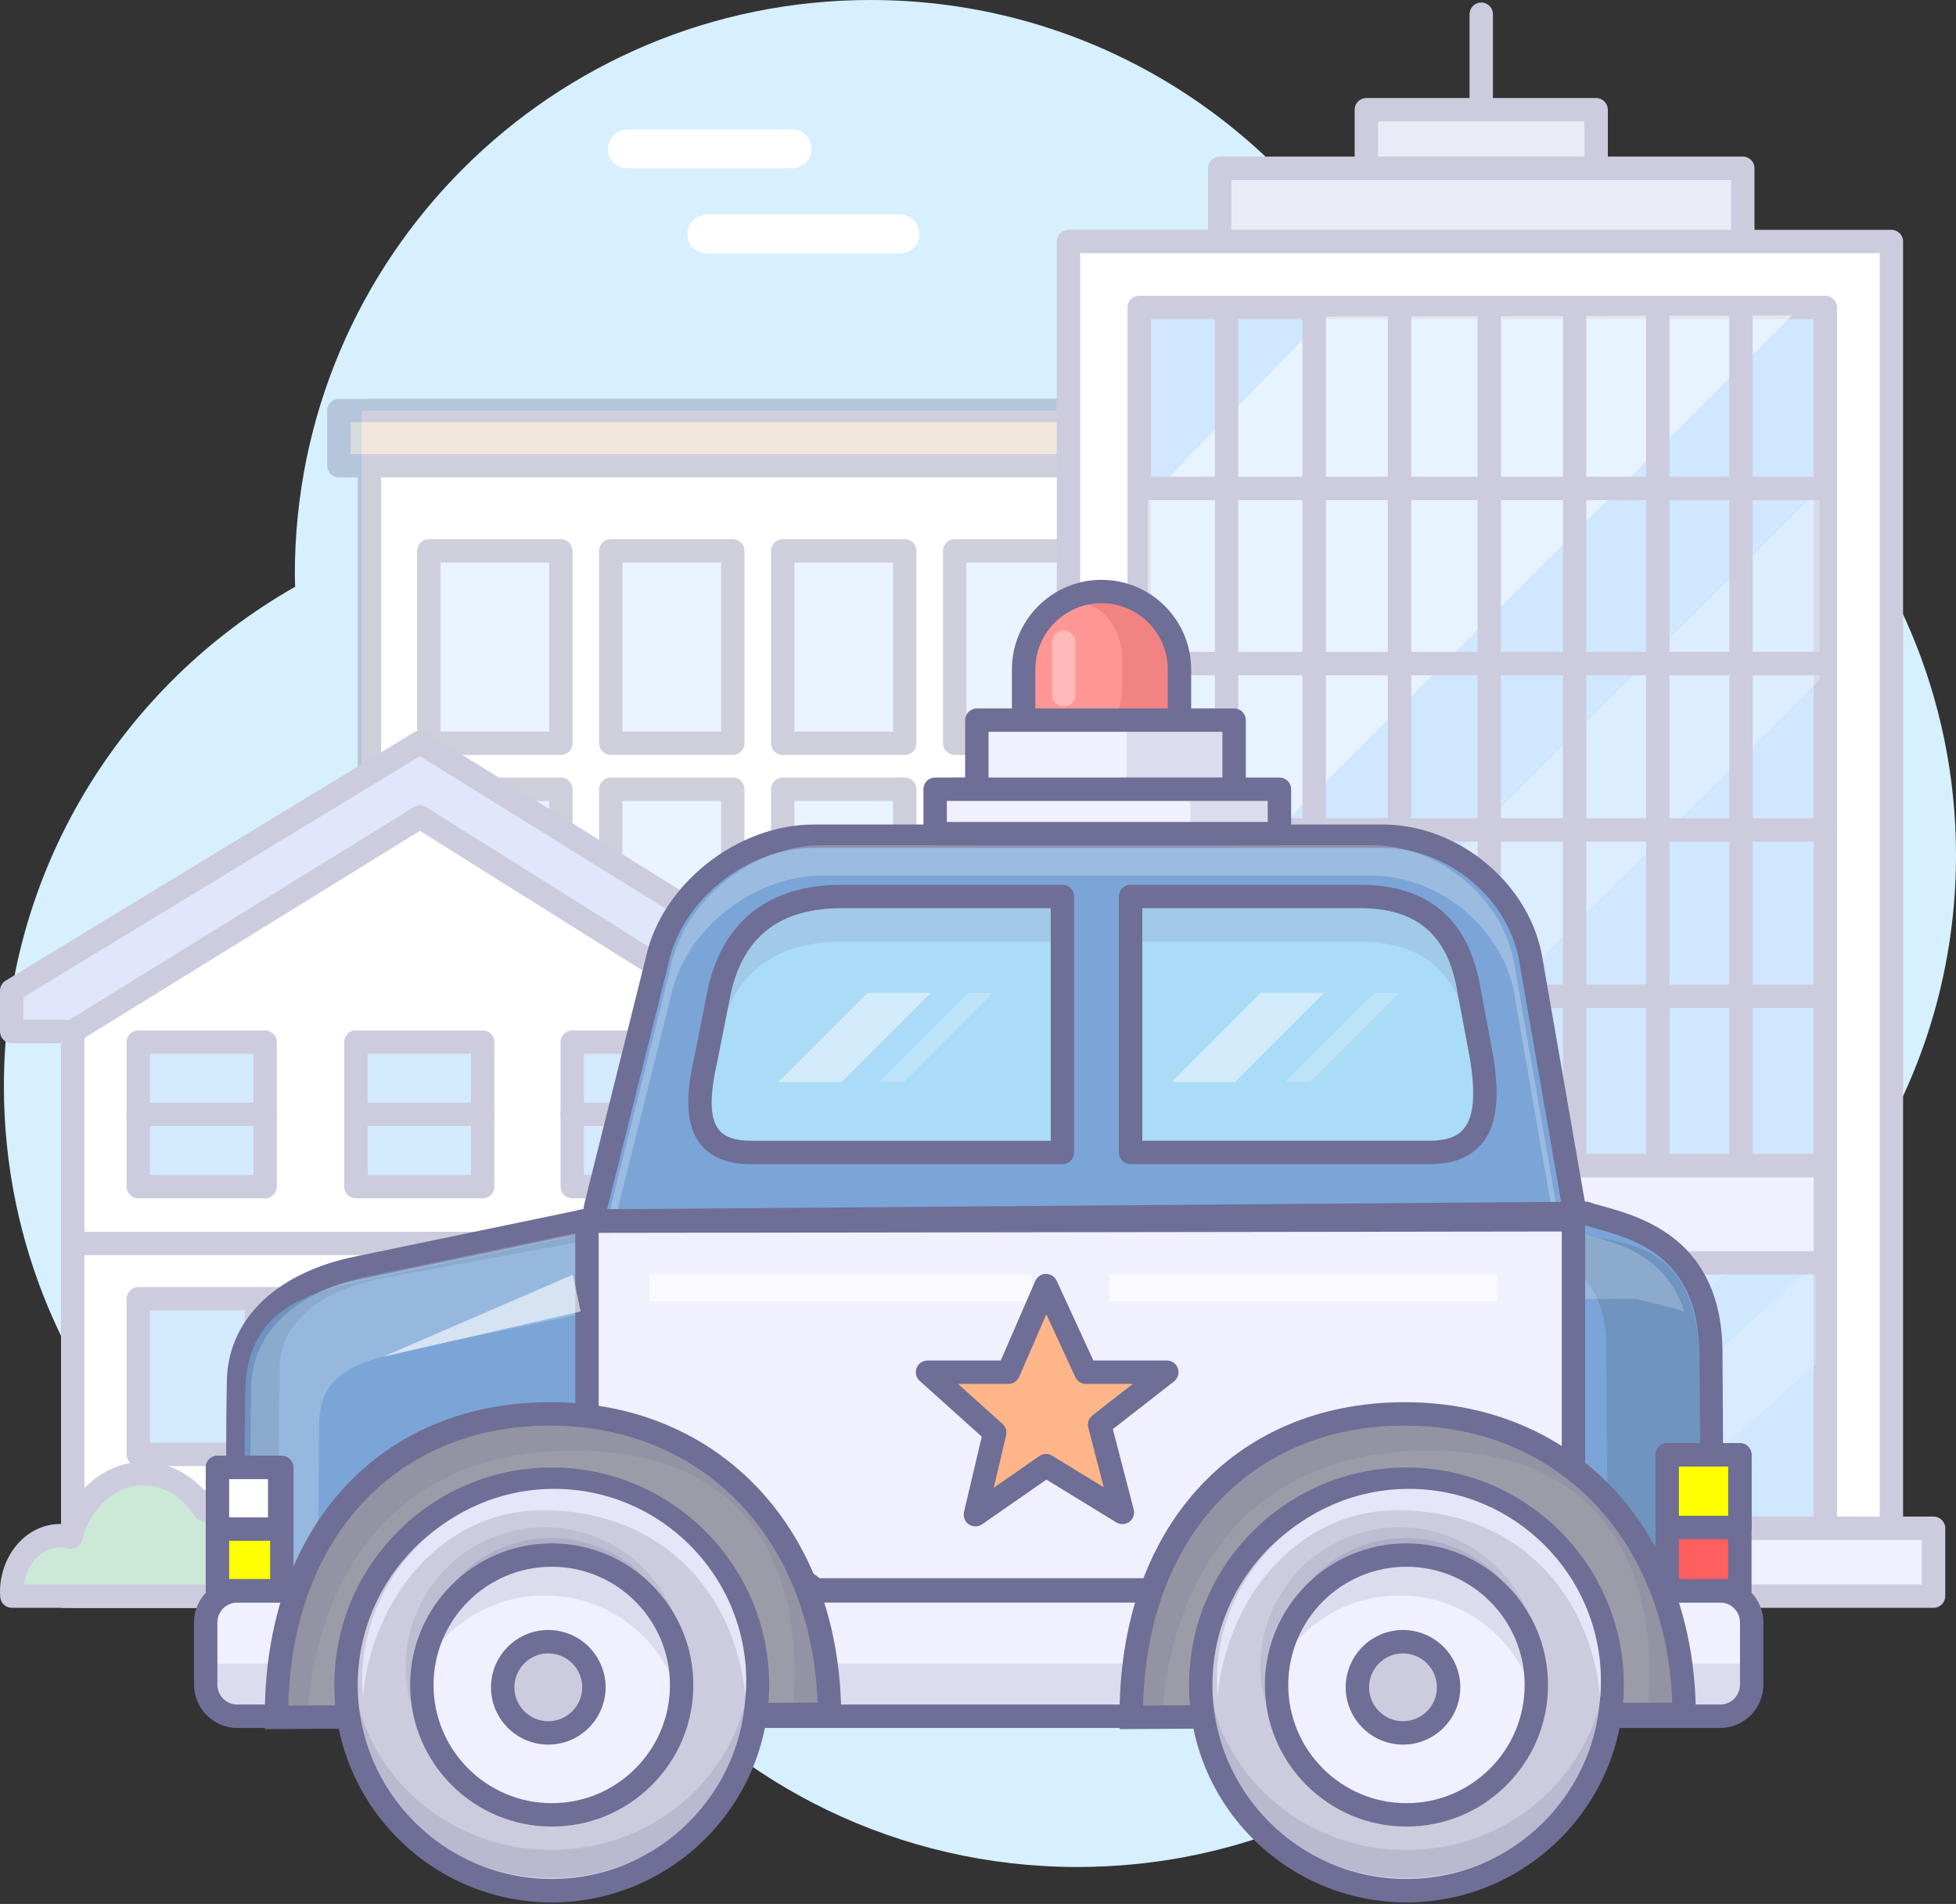 <svg xml:space="preserve" style="enable-background:new 0 0 250.979 244.246;" viewBox="0 0 250.979 244.246" height="244.246px" width="250.979px" y="0px" x="0px" xmlns:xlink="http://www.w3.org/1999/xlink" xmlns="http://www.w3.org/2000/svg" id="Layer_1" version="1.1">
<rect x="0" y="0" width="250.979" height="244.246" fill="#333333" stroke="none"/>
<g id="Layer_1_1_">
	<g id="Layer_4_1_">
		<path d="M250.979,109.715c0-40.701-33.074-73.693-73.871-73.693c-0.635,0-1.262,0.029-1.893,0.046
			C162.334,14.476,138.717,0,111.701,0C70.903,0,37.83,32.995,37.83,73.696c0,0.529,0.026,1.049,0.04,1.576
			C15.556,87.952,0.5,111.88,0.5,139.332c0,40.699,33.073,73.691,73.872,73.691c2.317,0,4.609-0.123,6.878-0.33
			c13.551,16.377,34.051,26.812,56.998,26.812c37.711,0,68.793-28.191,73.289-64.596
			C234.988,162.562,250.979,138.007,250.979,109.715z" style="fill:#D6F0FF;"></path>
	</g>
	<g id="Layer_2_2_">
		<rect height="148.542" width="117.768" style="fill:#FFFFFF;" y="52.671" x="46.401"></rect>
		<g style="opacity:0.33;">
			<g>
				<rect height="141.454" width="145.377" style="fill:#FFFFFF;" y="52.671" x="47.401"></rect>
				<path d="M192.778,195.625H47.401c-0.829,0-1.5-0.672-1.5-1.5V52.671c0-0.829,0.671-1.5,1.5-1.5h145.377
					c0.828,0,1.5,0.671,1.5,1.5v141.454C194.278,194.953,193.606,195.625,192.778,195.625z M48.901,192.625h142.377V54.171H48.901
					V192.625z" style="fill:#6E6E96;"></path>
			</g>
			<g>
				<rect height="24.311" width="15.658" style="fill:#BDDFFF;" y="101.244" x="144.564"></rect>
				<path d="M160.222,127.055h-15.658c-0.828,0-1.5-0.672-1.5-1.5v-24.311c0-0.829,0.672-1.5,1.5-1.5h15.658
					c0.828,0,1.5,0.671,1.5,1.5v24.311C161.722,126.383,161.05,127.055,160.222,127.055z M146.064,124.055h12.658v-21.311h-12.658
					V124.055z" style="fill:#6E6E96;"></path>
			</g>
			<g>
				<rect height="24.16" width="15.658" style="fill:#BDDFFF;" y="131.445" x="144.564"></rect>
				<path d="M160.222,157.105h-15.658c-0.828,0-1.5-0.672-1.5-1.5v-24.16c0-0.828,0.672-1.5,1.5-1.5h15.658
					c0.828,0,1.5,0.672,1.5,1.5v24.16C161.722,156.434,161.05,157.105,160.222,157.105z M146.064,154.105h12.658v-21.16h-12.658
					V154.105z" style="fill:#6E6E96;"></path>
			</g>
			<g>
				<rect height="24.677" width="15.66" style="fill:#BDDFFF;" y="70.671" x="122.5"></rect>
				<path d="M138.16,96.848H122.5c-0.829,0-1.5-0.671-1.5-1.5V70.671c0-0.829,0.671-1.5,1.5-1.5h15.66
					c0.828,0,1.5,0.671,1.5,1.5v24.677C139.66,96.177,138.989,96.848,138.16,96.848z M124,93.848h12.66V72.171H124V93.848z" style="fill:#6E6E96;"></path>
			</g>
			<g>
				<rect height="24.311" width="15.66" style="fill:#BDDFFF;" y="101.244" x="122.5"></rect>
				<path d="M138.16,127.055H122.5c-0.829,0-1.5-0.672-1.5-1.5v-24.311c0-0.829,0.671-1.5,1.5-1.5h15.66
					c0.828,0,1.5,0.671,1.5,1.5v24.311C139.66,126.383,138.989,127.055,138.16,127.055z M124,124.055h12.66v-21.311H124V124.055z" style="fill:#6E6E96;"></path>
			</g>
			<g>
				<rect height="24.311" width="18.425" style="fill:#BDDFFF;" y="101.244" x="166.629"></rect>
				<path d="M185.054,127.055h-18.425c-0.828,0-1.5-0.672-1.5-1.5v-24.311c0-0.829,0.672-1.5,1.5-1.5h18.425
					c0.828,0,1.5,0.671,1.5,1.5v24.311C186.554,126.383,185.882,127.055,185.054,127.055z M168.129,124.055h15.425v-21.311h-15.425
					V124.055z" style="fill:#6E6E96;"></path>
			</g>
			<g>
				<rect height="24.677" width="15.658" style="fill:#BDDFFF;" y="70.671" x="144.564"></rect>
				<path d="M160.222,96.848h-15.658c-0.828,0-1.5-0.671-1.5-1.5V70.671c0-0.829,0.672-1.5,1.5-1.5h15.658
					c0.828,0,1.5,0.671,1.5,1.5v24.677C161.722,96.177,161.05,96.848,160.222,96.848z M146.064,93.848h12.658V72.171h-12.658V93.848
					z" style="fill:#6E6E96;"></path>
			</g>
			<g>
				<rect height="24.16" width="15.66" style="fill:#BDDFFF;" y="131.445" x="122.5"></rect>
				<path d="M138.16,157.105H122.5c-0.829,0-1.5-0.672-1.5-1.5v-24.16c0-0.828,0.671-1.5,1.5-1.5h15.66
					c0.828,0,1.5,0.672,1.5,1.5v24.16C139.66,156.434,138.989,157.105,138.16,157.105z M124,154.105h12.66v-21.16H124V154.105z" style="fill:#6E6E96;"></path>
			</g>
			<g>
				<rect height="24.677" width="18.425" style="fill:#BDDFFF;" y="70.671" x="166.629"></rect>
				<path d="M185.054,96.848h-18.425c-0.828,0-1.5-0.671-1.5-1.5V70.671c0-0.829,0.672-1.5,1.5-1.5h18.425
					c0.828,0,1.5,0.671,1.5,1.5v24.677C186.554,96.177,185.882,96.848,185.054,96.848z M168.129,93.848h15.425V72.171h-15.425
					V93.848z" style="fill:#6E6E96;"></path>
			</g>
			<g>
				<rect height="24.16" width="18.425" style="fill:#BDDFFF;" y="131.445" x="166.629"></rect>
				<path d="M185.054,157.105h-18.425c-0.828,0-1.5-0.672-1.5-1.5v-24.16c0-0.828,0.672-1.5,1.5-1.5h18.425
					c0.828,0,1.5,0.672,1.5,1.5v24.16C186.554,156.434,185.882,157.105,185.054,157.105z M168.129,154.105h15.425v-21.16h-15.425
					V154.105z" style="fill:#6E6E96;"></path>
			</g>
			<g>
				<rect height="24.311" width="16.942" style="fill:#BDDFFF;" y="101.244" x="55.025"></rect>
				<path d="M71.967,127.055H55.025c-0.829,0-1.5-0.672-1.5-1.5v-24.311c0-0.829,0.671-1.5,1.5-1.5h16.942
					c0.829,0,1.5,0.671,1.5,1.5v24.311C73.467,126.383,72.796,127.055,71.967,127.055z M56.525,124.055h13.942v-21.311H56.525
					V124.055z" style="fill:#6E6E96;"></path>
			</g>
			<g>
				<rect height="24.677" width="16.942" style="fill:#BDDFFF;" y="70.671" x="55.025"></rect>
				<path d="M71.967,96.848H55.025c-0.829,0-1.5-0.671-1.5-1.5V70.671c0-0.829,0.671-1.5,1.5-1.5h16.942
					c0.829,0,1.5,0.671,1.5,1.5v24.677C73.467,96.177,72.796,96.848,71.967,96.848z M56.525,93.848h13.942V72.171H56.525V93.848z" style="fill:#6E6E96;"></path>
			</g>
			<g>
				<rect height="24.16" width="16.942" style="fill:#BDDFFF;" y="131.445" x="55.025"></rect>
				<path d="M71.967,157.105H55.025c-0.829,0-1.5-0.672-1.5-1.5v-24.16c0-0.828,0.671-1.5,1.5-1.5h16.942
					c0.829,0,1.5,0.672,1.5,1.5v24.16C73.467,156.434,72.796,157.105,71.967,157.105z M56.525,154.105h13.942v-21.16H56.525V154.105
					z" style="fill:#6E6E96;"></path>
			</g>
			<g>
				<rect height="24.16" width="15.655" style="fill:#BDDFFF;" y="131.445" x="78.373"></rect>
				<path d="M94.029,157.105H78.373c-0.829,0-1.5-0.672-1.5-1.5v-24.16c0-0.828,0.671-1.5,1.5-1.5h15.655
					c0.829,0,1.5,0.672,1.5,1.5v24.16C95.529,156.434,94.857,157.105,94.029,157.105z M79.873,154.105h12.655v-21.16H79.873V154.105
					z" style="fill:#6E6E96;"></path>
			</g>
			<g>
				<rect height="24.311" width="15.655" style="fill:#BDDFFF;" y="101.244" x="78.373"></rect>
				<path d="M94.029,127.055H78.373c-0.829,0-1.5-0.672-1.5-1.5v-24.311c0-0.829,0.671-1.5,1.5-1.5h15.655
					c0.829,0,1.5,0.671,1.5,1.5v24.311C95.529,126.383,94.857,127.055,94.029,127.055z M79.873,124.055h12.655v-21.311H79.873
					V124.055z" style="fill:#6E6E96;"></path>
			</g>
			<g>
				<rect height="24.16" width="15.659" style="fill:#BDDFFF;" y="131.445" x="100.437"></rect>
				<path d="M116.096,157.105h-15.659c-0.829,0-1.5-0.672-1.5-1.5v-24.16c0-0.828,0.671-1.5,1.5-1.5h15.659
					c0.829,0,1.5,0.672,1.5,1.5v24.16C117.596,156.434,116.925,157.105,116.096,157.105z M101.937,154.105h12.659v-21.16h-12.659
					V154.105z" style="fill:#6E6E96;"></path>
			</g>
			<g>
				<rect height="24.677" width="15.659" style="fill:#BDDFFF;" y="70.671" x="100.437"></rect>
				<path d="M116.096,96.848h-15.659c-0.829,0-1.5-0.671-1.5-1.5V70.671c0-0.829,0.671-1.5,1.5-1.5h15.659
					c0.829,0,1.5,0.671,1.5,1.5v24.677C117.596,96.177,116.925,96.848,116.096,96.848z M101.937,93.848h12.659V72.171h-12.659
					V93.848z" style="fill:#6E6E96;"></path>
			</g>
			<g>
				<rect height="24.311" width="15.659" style="fill:#BDDFFF;" y="101.244" x="100.437"></rect>
				<path d="M116.096,127.055h-15.659c-0.829,0-1.5-0.672-1.5-1.5v-24.311c0-0.829,0.671-1.5,1.5-1.5h15.659
					c0.829,0,1.5,0.671,1.5,1.5v24.311C117.596,126.383,116.925,127.055,116.096,127.055z M101.937,124.055h12.659v-21.311h-12.659
					V124.055z" style="fill:#6E6E96;"></path>
			</g>
			<g>
				<rect height="24.677" width="15.655" style="fill:#BDDFFF;" y="70.671" x="78.373"></rect>
				<path d="M94.029,96.848H78.373c-0.829,0-1.5-0.671-1.5-1.5V70.671c0-0.829,0.671-1.5,1.5-1.5h15.655
					c0.829,0,1.5,0.671,1.5,1.5v24.677C95.529,96.177,94.857,96.848,94.029,96.848z M79.873,93.848h12.655V72.171H79.873V93.848z" style="fill:#6E6E96;"></path>
			</g>
			<g>
				<rect height="7.074" width="153.227" style="fill:#D5B697;" y="52.671" x="43.483"></rect>
				<path d="M196.709,61.245H43.483c-0.829,0-1.5-0.671-1.5-1.5v-7.074c0-0.829,0.671-1.5,1.5-1.5h153.227
					c0.828,0,1.5,0.671,1.5,1.5v7.074C198.209,60.574,197.537,61.245,196.709,61.245z M44.983,58.245h150.227v-4.074H44.983V58.245z" style="fill:#6E6E96;"></path>
			</g>
			<g>
				<rect height="24.16" width="15.658" style="fill:#BDDFFF;" y="161.895" x="144.564"></rect>
				<path d="M160.222,187.555h-15.658c-0.828,0-1.5-0.672-1.5-1.5v-24.16c0-0.828,0.672-1.5,1.5-1.5h15.658
					c0.828,0,1.5,0.672,1.5,1.5v24.16C161.722,186.883,161.05,187.555,160.222,187.555z M146.064,184.555h12.658v-21.16h-12.658
					V184.555z" style="fill:#6E6E96;"></path>
			</g>
			<g>
				<rect height="24.16" width="18.425" style="fill:#BDDFFF;" y="161.895" x="166.629"></rect>
				<path d="M185.054,187.555h-18.425c-0.828,0-1.5-0.672-1.5-1.5v-24.16c0-0.828,0.672-1.5,1.5-1.5h18.425
					c0.828,0,1.5,0.672,1.5,1.5v24.16C186.554,186.883,185.882,187.555,185.054,187.555z M168.129,184.555h15.425v-21.16h-15.425
					V184.555z" style="fill:#6E6E96;"></path>
			</g>
			<g>
				<rect height="24.16" width="16.942" style="fill:#BDDFFF;" y="161.895" x="55.025"></rect>
				<path d="M71.967,187.555H55.025c-0.829,0-1.5-0.672-1.5-1.5v-24.16c0-0.828,0.671-1.5,1.5-1.5h16.942
					c0.829,0,1.5,0.672,1.5,1.5v24.16C73.467,186.883,72.796,187.555,71.967,187.555z M56.525,184.555h13.942v-21.16H56.525V184.555
					z" style="fill:#6E6E96;"></path>
			</g>
			<g>
				<rect height="24.16" width="15.655" style="fill:#BDDFFF;" y="161.895" x="78.373"></rect>
				<path d="M94.029,187.555H78.373c-0.829,0-1.5-0.672-1.5-1.5v-24.16c0-0.828,0.671-1.5,1.5-1.5h15.655
					c0.829,0,1.5,0.672,1.5,1.5v24.16C95.529,186.883,94.857,187.555,94.029,187.555z M79.873,184.555h12.655v-21.16H79.873V184.555
					z" style="fill:#6E6E96;"></path>
			</g>
			<g>
				<rect height="32.229" width="37.784" style="fill:#E4BC96;" y="161.895" x="100.437"></rect>
				<path d="M138.221,195.624h-37.784c-0.829,0-1.5-0.672-1.5-1.5v-32.229c0-0.828,0.671-1.5,1.5-1.5h37.784
					c0.828,0,1.5,0.672,1.5,1.5v32.229C139.721,194.952,139.049,195.624,138.221,195.624z M101.937,192.624h34.784v-29.229h-34.784
					V192.624z" style="fill:#6E6E96;"></path>
			</g>
			<path d="M119.113,195.625c-0.829,0-1.5-0.672-1.5-1.5v-32.23c0-0.828,0.671-1.5,1.5-1.5s1.5,0.672,1.5,1.5
				v32.23C120.613,194.953,119.941,195.625,119.113,195.625z" style="fill:#6E6E96;"></path>
		</g>
		<rect height="18" width="38" style="fill:#D6F0FF;" y="191.557" x="85.833"></rect>
		<path d="M101.625,21.598H80.5c-1.381,0-2.5-1.119-2.5-2.5s1.119-2.5,2.5-2.5h21.125
			c1.381,0,2.5,1.119,2.5,2.5S103.006,21.598,101.625,21.598z" style="fill:#FFFFFF;"></path>
		<path d="M115.465,32.525H90.698c-1.381,0-2.5-1.119-2.5-2.5s1.119-2.5,2.5-2.5h24.767
			c1.381,0,2.5,1.119,2.5,2.5S116.846,32.525,115.465,32.525z" style="fill:#FFFFFF;"></path>
	</g>
	<g id="Layer_3_1_">
		<g>
			<rect height="9.561" width="67.122" style="fill:#EBEBF7;" y="21.587" x="156.502"></rect>
			<path d="M223.624,32.648h-67.122c-0.828,0-1.5-0.671-1.5-1.5v-9.561c0-0.829,0.672-1.5,1.5-1.5h67.122
				c0.828,0,1.5,0.671,1.5,1.5v9.561C225.124,31.977,224.452,32.648,223.624,32.648z M158.002,29.648h64.122v-6.561h-64.122V29.648z" style="fill:#CCCCDE;"></path>
		</g>
		<g>
			<rect height="169.355" width="105.589" style="fill:#FFFFFF;" y="30.982" x="137.1"></rect>
			<path d="M242.689,201.837H137.1c-0.828,0-1.5-0.672-1.5-1.5V30.982c0-0.829,0.672-1.5,1.5-1.5h105.589
				c0.828,0,1.5,0.671,1.5,1.5v169.355C244.189,201.165,243.517,201.837,242.689,201.837z M138.6,198.837h102.589V32.482H138.6
				V198.837z" style="fill:#CCCCDE;"></path>
		</g>
		<g>
			<rect height="160.893" width="88.036" style="fill:#CFE7FF;" y="39.445" x="146.174"></rect>
			<path d="M234.21,201.838h-88.036c-0.828,0-1.5-0.672-1.5-1.5V39.445c0-0.829,0.672-1.5,1.5-1.5h88.036
				c0.828,0,1.5,0.671,1.5,1.5v160.893C235.71,201.166,235.038,201.838,234.21,201.838z M147.674,198.838h85.036V40.945h-85.036
				V198.838z" style="fill:#CCCCDE;"></path>
		</g>
		<polygon points="147.297,123.091 229.938,40.452 169.996,40.619 
			147.297,63.995" style="opacity:0.49;fill:#FFFFFF;enable-background:new    ;"></polygon>
		<polygon points="233.478,62.664 146.653,149.486 170.497,150.176 
			233.478,87.196" style="opacity:0.27;fill:#FFFFFF;enable-background:new    ;"></polygon>
		<g>
			<rect height="50.793" width="88.036" style="fill:#CFE7FF;" y="149.544" x="146.174"></rect>
			<path d="M234.21,201.837h-88.036c-0.828,0-1.5-0.672-1.5-1.5v-50.793c0-0.828,0.672-1.5,1.5-1.5h88.036
				c0.828,0,1.5,0.672,1.5,1.5v50.793C235.71,201.165,235.038,201.837,234.21,201.837z M147.674,198.837h85.036v-47.793h-85.036
				V198.837z" style="fill:#CCCCDE;"></path>
		</g>
		<g style="opacity:0.37;">
			<polygon points="169.293,162.003 147.475,183.188 
				147.475,196.125 169.293,174.939" style="opacity:0.49;fill:#FFFFFF;enable-background:new    ;"></polygon>
			<polyline points="147.349,173.376 159.062,162.003 
				147.349,162.003" style="opacity:0.49;fill:#FFFFFF;enable-background:new    ;"></polyline>
		</g>
		<g style="opacity:0.37;">
			<polygon points="200.758,162.003 179.573,183.188 
				179.573,196.125 200.758,174.939" style="opacity:0.49;fill:#FFFFFF;enable-background:new    ;"></polygon>
			<polyline points="180.294,173.376 191.667,162.003 
				180.294,162.003" style="opacity:0.49;fill:#FFFFFF;enable-background:new    ;"></polyline>
		</g>
		<g style="opacity:0.37;">
			<polygon points="233.018,162.003 209.48,183.188 209.48,196.125 
				233.018,174.939" style="opacity:0.49;fill:#FFFFFF;enable-background:new    ;"></polygon>
			<polyline points="210.28,173.376 222.918,162.003 210.28,162.003" style="opacity:0.49;fill:#FFFFFF;enable-background:new    ;"></polyline>
		</g>
		<rect height="110.099" width="3" style="fill:#CCCCDE;" y="39.445" x="155.893"></rect>
		<rect height="110.099" width="3" style="fill:#CCCCDE;" y="39.445" x="167.127"></rect>
		<rect height="110.099" width="3" style="fill:#CCCCDE;" y="39.445" x="178.079"></rect>
		<rect height="110.099" width="3" style="fill:#CCCCDE;" y="39.445" x="189.593"></rect>
		<rect height="110.099" width="3" style="fill:#CCCCDE;" y="39.445" x="200.545"></rect>
		<rect height="110.099" width="3" style="fill:#CCCCDE;" y="39.445" x="211.216"></rect>
		<rect height="110.099" width="3" style="fill:#CCCCDE;" y="39.445" x="221.888"></rect>
		<path d="M234.21,64.16h-88.036c-0.828,0-1.5-0.671-1.5-1.5s0.672-1.5,1.5-1.5h88.036
			c0.828,0,1.5,0.671,1.5,1.5S235.038,64.16,234.21,64.16z" style="fill:#CCCCDE;"></path>
		<path d="M234.21,86.625h-88.036c-0.828,0-1.5-0.671-1.5-1.5s0.672-1.5,1.5-1.5h88.036
			c0.828,0,1.5,0.671,1.5,1.5S235.038,86.625,234.21,86.625z" style="fill:#CCCCDE;"></path>
		<path d="M234.21,107.969h-88.036c-0.828,0-1.5-0.671-1.5-1.5s0.672-1.5,1.5-1.5h88.036
			c0.828,0,1.5,0.671,1.5,1.5S235.038,107.969,234.21,107.969z" style="fill:#CCCCDE;"></path>
		<rect height="3" width="88.036" style="fill:#CCCCDE;" y="126.311" x="146.174"></rect>
		<g>
			<rect height="42.618" width="8.981" style="fill:#F0F0FF;" y="157.719" x="170.592"></rect>
			<path d="M179.573,201.837h-8.981c-0.828,0-1.5-0.672-1.5-1.5v-42.618c0-0.828,0.672-1.5,1.5-1.5h8.981
				c0.828,0,1.5,0.672,1.5,1.5v42.618C181.073,201.165,180.402,201.837,179.573,201.837z M172.092,198.837h5.981v-39.618h-5.981
				V198.837z" style="fill:#CCCCDE;"></path>
		</g>
		<g>
			<rect height="44.562" width="8.425" style="fill:#F0F0FF;" y="155.773" x="200.5"></rect>
			<path d="M208.925,201.836H200.5c-0.828,0-1.5-0.672-1.5-1.5v-44.562c0-0.828,0.672-1.5,1.5-1.5h8.425
				c0.828,0,1.5,0.672,1.5,1.5v44.562C210.425,201.164,209.753,201.836,208.925,201.836z M202,198.836h5.425v-41.562H202V198.836z" style="fill:#CCCCDE;"></path>
		</g>
		<g>
			<rect height="12.459" width="88.036" style="fill:#F0F0FF;" y="149.544" x="146.174"></rect>
			<path d="M234.21,163.503h-88.036c-0.828,0-1.5-0.672-1.5-1.5v-12.459c0-0.828,0.672-1.5,1.5-1.5h88.036
				c0.828,0,1.5,0.672,1.5,1.5v12.459C235.71,162.831,235.038,163.503,234.21,163.503z M147.674,160.503h85.036v-9.459h-85.036
				V160.503z" style="fill:#CCCCDE;"></path>
		</g>
		<g>
			<rect height="7.509" width="29.486" style="fill:#EBEBF7;" y="14.078" x="175.319"></rect>
			<path d="M204.805,23.087h-29.486c-0.828,0-1.5-0.671-1.5-1.5v-7.509c0-0.829,0.672-1.5,1.5-1.5h29.486
				c0.828,0,1.5,0.671,1.5,1.5v7.509C206.305,22.416,205.633,23.087,204.805,23.087z M176.819,20.087h26.486v-4.509h-26.486V20.087z" style="fill:#CCCCDE;"></path>
		</g>
		<path d="M190.063,15.578c-0.828,0-1.5-0.671-1.5-1.5V1.826c0-0.829,0.672-1.5,1.5-1.5s1.5,0.671,1.5,1.5
			v12.252C191.563,14.907,190.891,15.578,190.063,15.578z" style="fill:#CCCCDE;"></path>
		<g>
			<rect height="8.706" width="114.727" style="fill:#F0F0FF;" y="196.051" x="133.373"></rect>
			<path d="M248.1,206.257H133.373c-0.828,0-1.5-0.672-1.5-1.5v-8.706c0-0.828,0.672-1.5,1.5-1.5H248.1
				c0.828,0,1.5,0.672,1.5,1.5v8.706C249.6,205.585,248.928,206.257,248.1,206.257z M134.873,203.257H246.6v-5.706H134.873V203.257z" style="fill:#CCCCDE;"></path>
		</g>
	</g>
	<g id="Layer_6_1_">
		<g>
			<polygon points="98.442,204.757 9.331,204.757 9.331,128.594 53.887,100.072 98.442,128.594" style="fill:#FFFFFF;"></polygon>
			<path d="M99.942,206.257H7.831v-78.484l46.056-29.481l46.055,29.481V206.257z M10.831,203.257h86.11
				v-73.842l-43.055-27.562l-43.056,27.562V203.257z" style="fill:#CCCCDE;"></path>
		</g>
		<g>
			<polygon points="53.887,95.235 1.5,127.083 1.5,132.32 9.331,132.32 53.887,104.815 98.321,132.684 
				105.193,132.791 105.193,127.083" style="fill:#E0E6FC;"></polygon>
			<path d="M105.193,134.291c-0.008,0-0.016,0-0.023,0l-6.872-0.107c-0.274-0.005-0.542-0.084-0.773-0.229
				l-43.643-27.373l-43.761,27.015c-0.237,0.146-0.51,0.224-0.788,0.224H1.5c-0.829,0-1.5-0.672-1.5-1.5v-5.237
				c0-0.523,0.273-1.01,0.721-1.281l52.387-31.849c0.482-0.293,1.09-0.291,1.57,0.007l51.306,31.848
				c0.441,0.273,0.709,0.756,0.709,1.274v5.708c0,0.402-0.161,0.787-0.448,1.069C105.964,134.137,105.586,134.291,105.193,134.291z
				 M98.763,131.19l4.93,0.077v-3.351L53.879,96.995L3,127.927v2.894h5.905l44.193-27.282c0.487-0.3,1.102-0.297,1.585,0.006
				L98.763,131.19z" style="fill:#CCCCDE;"></path>
		</g>
		<g>
			<rect height="19.961" width="30.25" style="fill:#D4EAFF;" y="166.613" x="17.744"></rect>
			<path d="M47.994,188.074h-30.25c-0.829,0-1.5-0.672-1.5-1.5v-19.961c0-0.828,0.671-1.5,1.5-1.5h30.25
				c0.829,0,1.5,0.672,1.5,1.5v19.961C49.494,187.402,48.823,188.074,47.994,188.074z M19.244,185.074h27.25v-16.961h-27.25V185.074
				z" style="fill:#CCCCDE;"></path>
		</g>
		<g>
			<rect height="12.131" width="89.109" style="fill:#FCEBE3;" y="192.626" x="9.331"></rect>
			<path d="M98.441,206.257H9.331c-0.829,0-1.5-0.672-1.5-1.5v-12.131c0-0.828,0.671-1.5,1.5-1.5h89.109
				c0.829,0,1.5,0.672,1.5,1.5v12.131C99.941,205.585,99.269,206.257,98.441,206.257z M10.831,203.257h86.109v-9.131H10.831V203.257
				z" style="fill:#CCCCDE;"></path>
		</g>
		<g>
			<path d="M49.257,204.757c0-0.022,0.004-0.045,0.004-0.069c0-3.756-2.626-6.801-5.865-6.801
				c-1.5,0-2.861,0.659-3.898,1.731c-0.809-4.466-4.22-7.817-8.31-7.817c-1.858,0-3.578,0.702-4.977,1.881
				c-1.759-2.806-4.604-4.638-7.822-4.638c-4.419,0-8.138,3.438-9.296,8.134c-0.435-0.111-0.884-0.177-1.348-0.177
				c-3.449,0-6.245,3.242-6.245,7.246c0,0.172,0.012,0.34,0.021,0.51H49.257L49.257,204.757z" style="fill:#CCE8D6;"></path>
			<path d="M49.257,206.257H1.521c-0.798,0-1.457-0.625-1.498-1.423C0.009,204.574,0,204.412,0,204.247
				c0-4.929,3.607-8.927,8.029-8.74c1.685-4.75,5.785-7.963,10.359-7.963c3.108,0,6.068,1.49,8.167,4.052
				c1.422-0.851,2.999-1.295,4.631-1.295c4.023,0,7.607,2.765,9.166,6.829c0.948-0.486,1.982-0.743,3.042-0.743
				c4.061,0,7.365,3.724,7.365,8.301c0,0.043-0.004,0.121-0.007,0.163C50.754,205.68,50.086,206.257,49.257,206.257z M3.071,203.257
				h44.543c-0.502-2.204-2.203-3.87-4.218-3.87c-1.312,0-2.258,0.693-2.82,1.274c-0.391,0.404-0.976,0.552-1.514,0.393
				c-0.538-0.164-0.94-0.614-1.04-1.168c-0.691-3.815-3.564-6.585-6.833-6.585c-1.438,0-2.824,0.528-4.01,1.527
				c-0.333,0.281-0.77,0.399-1.199,0.336c-0.429-0.067-0.808-0.317-1.039-0.686c-1.567-2.501-3.955-3.935-6.551-3.935
				c-3.6,0-6.824,2.876-7.839,6.993c-0.096,0.389-0.343,0.723-0.687,0.928c-0.344,0.206-0.755,0.266-1.142,0.166
				c-0.341-0.088-0.66-0.13-0.976-0.13C5.408,198.501,3.459,200.559,3.071,203.257z" style="fill:#CCCCDE;"></path>
		</g>
		<g>
			<rect height="38.145" width="23.24" style="fill:#FFDEDE;" y="166.613" x="61.471"></rect>
			<path d="M84.711,206.258h-23.24c-0.829,0-1.5-0.672-1.5-1.5v-38.145c0-0.828,0.671-1.5,1.5-1.5h23.24
				c0.829,0,1.5,0.672,1.5,1.5v38.145C86.211,205.586,85.54,206.258,84.711,206.258z M62.971,203.258h20.24v-35.145h-20.24V203.258z" style="fill:#CCCCDE;"></path>
		</g>
		<path d="M98.442,161.007H9.331c-0.829,0-1.5-0.672-1.5-1.5s0.671-1.5,1.5-1.5h89.11
			c0.829,0,1.5,0.672,1.5,1.5S99.27,161.007,98.442,161.007z" style="fill:#CCCCDE;"></path>
		<g>
			<g>
				<rect height="18.535" width="16.274" style="fill:#D4EAFF;" y="133.689" x="17.744"></rect>
				<path d="M34.019,153.725H17.744c-0.829,0-1.5-0.672-1.5-1.5v-18.535c0-0.828,0.671-1.5,1.5-1.5h16.274
					c0.829,0,1.5,0.672,1.5,1.5v18.535C35.519,153.053,34.847,153.725,34.019,153.725z M19.244,150.725h13.274v-15.535H19.244
					V150.725z" style="fill:#CCCCDE;"></path>
			</g>
			<path d="M34.021,144.457H17.744c-0.829,0-1.5-0.672-1.5-1.5s0.671-1.5,1.5-1.5h16.276
				c0.829,0,1.5,0.672,1.5,1.5S34.849,144.457,34.021,144.457z" style="fill:#CCCCDE;"></path>
		</g>
		<g>
			<g>
				<rect height="18.535" width="16.277" style="fill:#D4EAFF;" y="133.689" x="73.422"></rect>
				<path d="M89.699,153.725H73.422c-0.829,0-1.5-0.672-1.5-1.5v-18.535c0-0.828,0.671-1.5,1.5-1.5h16.277
					c0.829,0,1.5,0.672,1.5,1.5v18.535C91.199,153.053,90.528,153.725,89.699,153.725z M74.922,150.725h13.277v-15.535H74.922
					V150.725z" style="fill:#CCCCDE;"></path>
			</g>
			<path d="M89.699,144.457H73.422c-0.829,0-1.5-0.672-1.5-1.5s0.671-1.5,1.5-1.5h16.277
				c0.829,0,1.5,0.672,1.5,1.5S90.528,144.457,89.699,144.457z" style="fill:#CCCCDE;"></path>
		</g>
		<g>
			<g>
				<rect height="18.535" width="16.274" style="fill:#D4EAFF;" y="133.689" x="45.664"></rect>
				<path d="M61.939,153.725H45.664c-0.829,0-1.5-0.672-1.5-1.5v-18.535c0-0.828,0.671-1.5,1.5-1.5h16.274
					c0.829,0,1.5,0.672,1.5,1.5v18.535C63.439,153.053,62.767,153.725,61.939,153.725z M47.164,150.725h13.274v-15.535H47.164
					V150.725z" style="fill:#CCCCDE;"></path>
			</g>
			<path d="M61.941,144.457H45.664c-0.829,0-1.5-0.672-1.5-1.5s0.671-1.5,1.5-1.5h16.276
				c0.829,0,1.5,0.672,1.5,1.5S62.769,144.457,61.941,144.457z" style="fill:#CCCCDE;"></path>
		</g>
		<path d="M32.906,188.074c-0.829,0-1.5-0.672-1.5-1.5v-19.961c0-0.828,0.671-1.5,1.5-1.5s1.5,0.672,1.5,1.5
			v19.961C34.406,187.402,33.735,188.074,32.906,188.074z" style="fill:#CCCCDE;"></path>
		<g>
			<rect height="4.355" width="29.531" style="fill:#F0F0FF;" y="200.4" x="58.325"></rect>
			<path d="M87.857,206.256H58.325c-0.829,0-1.5-0.672-1.5-1.5V200.4c0-0.828,0.671-1.5,1.5-1.5h29.531
				c0.829,0,1.5,0.672,1.5,1.5v4.355C89.357,205.584,88.685,206.256,87.857,206.256z M59.825,203.256h26.531V201.9H59.825V203.256z" style="fill:#CCCCDE;"></path>
		</g>
		<g>
			<path d="M111.875,204.757c0-0.017,0.003-0.03,0.003-0.047c0-2.513-1.756-4.549-3.924-4.549
				c-1.002,0-1.916,0.44-2.609,1.157c-0.539-2.985-2.82-5.229-5.556-5.229c-1.244,0-2.395,0.472-3.328,1.259
				c-1.176-1.878-3.079-3.103-5.231-3.103c-2.955,0-5.44,2.301-6.217,5.438c-0.291-0.074-0.592-0.115-0.901-0.115
				c-2.308,0-4.177,2.168-4.177,4.846c0,0.113,0.007,0.229,0.018,0.342L111.875,204.757L111.875,204.757z" style="fill:#CCE8D6;"></path>
			<path d="M111.875,206.257L111.875,206.257l-31.923-0.001c-0.773,0-1.42-0.588-1.493-1.358
				c-0.015-0.16-0.024-0.323-0.024-0.483c0-3.441,2.464-6.252,5.523-6.344c1.268-3.191,4.11-5.325,7.272-5.325
				c2.098,0,4.098,0.941,5.575,2.576c0.93-0.482,1.941-0.732,2.985-0.732c2.736,0,5.187,1.763,6.391,4.404
				c0.565-0.219,1.164-0.332,1.774-0.332c2.991,0,5.424,2.714,5.424,6.049c0,0.036-0.002,0.084-0.005,0.127
				c-0.02,0.368-0.175,0.718-0.438,0.98C112.655,206.099,112.273,206.257,111.875,206.257z M81.6,203.256l28.484,0.001
				c-0.411-0.95-1.212-1.596-2.13-1.596c-0.706,0-1.222,0.381-1.531,0.7c-0.392,0.404-0.977,0.553-1.514,0.393
				c-0.539-0.164-0.94-0.615-1.04-1.169c-0.418-2.315-2.134-3.996-4.08-3.996c-0.842,0-1.659,0.313-2.361,0.905
				c-0.333,0.28-0.768,0.403-1.199,0.335c-0.429-0.066-0.808-0.317-1.039-0.686c-0.954-1.524-2.397-2.398-3.96-2.398
				c-2.177,0-4.134,1.768-4.761,4.299c-0.096,0.388-0.343,0.722-0.686,0.927c-0.343,0.206-0.754,0.267-1.141,0.166
				C83.277,200.795,82.035,201.788,81.6,203.256z" style="fill:#CCCCDE;"></path>
		</g>
		<path d="M65.345,187.375c-0.829,0-1.5-0.672-1.5-1.5v-4.84c0-0.828,0.671-1.5,1.5-1.5s1.5,0.672,1.5,1.5
			v4.84C66.845,186.703,66.174,187.375,65.345,187.375z" style="fill:#CCCCDE;"></path>
	</g>
</g>
<g id="Layer_2_1_">
	<path d="M96.521,134.2c0,0,0.562-12.408,12.657-12.408
		C121.274,121.79,94.272,146.605,96.521,134.2z" style="opacity:0.54;fill:#FFFFFF;enable-background:new    ;"></path>
	<g>
		<path d="M89.502,172.135c-9.1,0-14.963-8.751-13.037-17.468l7.877-31.547
			c1.927-8.715,10.947-15.846,20.046-15.846h73.056c9.101,0,17.656,7.213,19.015,16.033l5.434,31.172
			c1.357,8.817-4.973,17.651-14.072,17.651L89.502,172.135z" style="fill:#7BA5D6;"></path>
		<path d="M89.502,173.635L89.502,173.635c-4.519,0-8.562-1.937-11.385-5.451
			c-3.032-3.775-4.197-8.949-3.117-13.84l7.886-31.587c2.066-9.347,11.716-16.983,21.501-16.983h73.056
			c9.833,0,19.027,7.763,20.497,17.304l5.429,31.143c0.769,4.987-0.714,10.205-3.959,13.988c-2.999,3.496-7.115,5.421-11.591,5.421
			L89.502,173.635z M104.388,108.774c-8.458,0-16.793,6.581-18.581,14.67l-7.886,31.586c-0.877,3.972,0.067,8.201,2.535,11.274
			c2.243,2.792,5.456,4.33,9.046,4.33l98.317-0.005c3.586,0,6.894-1.554,9.313-4.374c2.684-3.128,3.908-7.445,3.276-11.549
			l-5.429-31.143c-1.259-8.169-9.123-14.791-17.537-14.791H104.388z" style="fill:#6E6E96;"></path>
	</g>
	<g>
		<path d="M92.324,127.021l-1.742,8.805c-1.514,6.605-1.348,12.016,5.789,12.016h39.951v-32.836h-28.271
			C100.416,115.003,94.338,118.223,92.324,127.021z M190.112,135.682l-1.6-8.521c-1.062-6.688-4.604-12.16-14.053-12.16h-29.389
			v32.836h38.393C190.602,147.839,191.18,142.368,190.112,135.682z" style="fill:#AADBF7;"></path>
		<path d="M136.323,149.342H96.371c-2.953,0-5.135-0.86-6.486-2.557c-2.308-2.896-1.621-7.558-0.765-11.294
			l1.732-8.761c1.983-8.667,7.923-13.225,17.189-13.225h28.281c0.828,0,1.5,0.671,1.5,1.5v32.836
			C137.823,148.67,137.151,149.342,136.323,149.342z M108.052,116.506c-7.932,0-12.594,3.549-14.265,10.851l-1.733,8.761
			c-1.044,4.559-0.985,7.34,0.177,8.799c0.765,0.959,2.119,1.426,4.14,1.426h38.451v-29.836H108.052z M183.468,149.337
			L183.468,149.337h-0.005h-38.393c-0.828,0-1.5-0.672-1.5-1.5v-32.836c0-0.829,0.672-1.5,1.5-1.5h29.389
			c8.893,0,14.119,4.517,15.534,13.425l1.593,8.479c0.606,3.791,0.977,8.47-1.502,11.375
			C188.637,148.477,186.41,149.337,183.468,149.337z M146.571,146.337h36.893h0.004h0.001c2.053,0,3.471-0.492,4.333-1.504
			c1.295-1.518,1.559-4.351,0.829-8.915l-1.593-8.48c-1.188-7.475-5.183-10.937-12.578-10.937h-27.889V146.337z" style="fill:#6E6E96;"></path>
	</g>
	<path d="M78.522,158.077l7.604-30.449
		c1.859-8.413,10.567-15.297,19.351-15.297h70.52c8.78,0,17.045,6.963,18.354,15.476l5.241,30.094
		c0.021,0.121,0.031,0.244,0.047,0.369c0.182-1.398,0.177-2.838-0.047-4.277l-5.241-30.09c-1.312-8.513-9.573-15.478-18.354-15.478
		h-70.52c-8.782,0-17.489,6.883-19.351,15.298l-7.604,30.448c-0.387,1.752-0.442,3.502-0.221,5.181
		C78.359,158.926,78.429,158.501,78.522,158.077z" style="opacity:0.24;fill:#FFFFFF;enable-background:new    ;"></path>
	<g>
		<path d="M49.367,215.905c0,0-8.675-0.021-12.34-0.048c-3.663-0.026-6.638-3.342-6.608-7.368l0.125-26.839
			l0.061-4.209c0-7.838,6.429-12.78,14.614-14.638l29.457-6.146l128.812-1.002c3.797,1.35,16.029,2.596,16.029,17.908l0.221,36.069
			c0.036,4.029-3.232,7.302-7.26,7.273l-7.396-0.054" style="fill:#7BA5D6;"></path>
		<path d="M212.531,218.407c-0.021,0-0.042,0-0.063,0l-7.396-0.054l0.021-3l7.396,0.054
			c0.014,0,0.028,0,0.042,0c1.527,0,2.961-0.594,4.04-1.676c1.089-1.091,1.681-2.541,1.667-4.084l-0.221-36.074
			c0-12.303-8.258-14.588-13.191-15.954c-0.595-0.164-1.122-0.311-1.581-0.461l-128.408,0.999l-29.312,6.115
			c-8.394,1.904-13.42,6.83-13.42,13.169l-0.061,4.23l-0.125,26.824c-0.012,1.577,0.534,3.059,1.536,4.176
			c0.966,1.077,2.239,1.676,3.583,1.686c3.663,0.026,12.333,0.048,12.333,0.048l-0.008,3c0,0-8.68-0.021-12.347-0.048
			c-2.199-0.016-4.257-0.969-5.795-2.683c-1.502-1.674-2.32-3.875-2.303-6.196l0.125-26.835l0.061-4.224
			c0-7.817,5.9-13.837,15.782-16.079l29.777-6.183l129.076-1.004l0.249,0.089c0.438,0.155,0.996,0.308,1.637,0.485
			c4.995,1.382,15.391,4.259,15.391,18.836l0.221,36.061c0.021,2.349-0.882,4.562-2.544,6.226
			C217.047,217.501,214.861,218.407,212.531,218.407z" style="fill:#6E6E96;"></path>
	</g>
	<g>
		<path d="M218.088,175.114c0-17.453-12.088-15.49-15.838-16.834L75,158.282L45.9,164.4
			c-8.088,1.851-14.438,4.563-14.438,14.57l-0.06,4.189l-0.125,26.722c-0.027,4.011,2.911,7.312,6.53,7.337
			c3.622,0.025,12.189,0.047,12.189,0.047l153.826,0.953l7.307,0.053c3.98,0.023,7.207-3.231,7.176-7.243L218.088,175.114z
			 M199.746,206.161l-6.664-0.041L52.76,205.357c0,0-7.816-0.018-11.12-0.034c-3.303-0.021-5.98-2.658-5.956-5.857l0.114-17.295
			l0.054-6.567c0-6.229,5.792-10.158,13.17-11.631l26.546-4.888l116.081-0.002c3.421,1.074,14.44,1.271,14.44,13.438l0.201,27.854
			C206.321,203.585,203.379,206.182,199.746,206.161z" style="fill:#6E94BF;"></path>
	</g>
	<g style="opacity:0.21;">
		<path d="M40.884,190.941l0.059-8.077c0-7.664,6.284-8.443,14.289-10.259l26.088-5.44l128.68-0.565
			c1.309,0.461,3.642,0.797,6.112,1.688c-2.786-8.949-11.72-9.305-14.835-10.408L75.319,157.88l-28.807,6.008
			c-8.005,1.814-14.29,6.65-14.29,14.313l-0.06,4.025l-0.124,26.242c-0.027,3.938,2.88,7.184,6.464,7.207
			c0.628,0.003,1.409,0.01,2.263,0.014L40.884,190.941z" style="fill:#FFFFFF;"></path>
	</g>
	<g>
		<polyline points="75.319,157.88 75.319,181.659 104.656,203.956 148.038,203.956 201.891,188.415 
			201.891,156.479 74.676,156.659" style="fill:#F0F0FF;"></polyline>
		<path d="M148.038,205.456h-43.382c-0.328,0-0.646-0.107-0.908-0.306l-29.338-22.297
			c-0.373-0.284-0.592-0.726-0.592-1.194v-23.769c-0.388-0.271-0.642-0.721-0.643-1.229c-0.001-0.828,0.669-1.501,1.498-1.502
			l127.215-0.181c0.001,0,0.001,0,0.002,0c0.397,0,0.778,0.158,1.06,0.438c0.282,0.281,0.44,0.663,0.44,1.062v31.937
			c0,0.668-0.442,1.256-1.084,1.441l-53.853,15.541C148.319,205.437,148.179,205.456,148.038,205.456z M105.162,202.456h42.665
			l52.564-15.169V157.98l-123.572,0.176v22.759L105.162,202.456z" style="fill:#6E6E96;"></path>
	</g>
	<g>
		<path d="M91.939,219.225h61.889l0,0c1.568,0,2.84-1.271,2.84-2.837c0-1.565-1.271-2.838-2.84-2.838l0,0
			H91.939l0,0c-1.566,0-2.837,1.271-2.837,2.838C89.101,217.954,90.373,219.225,91.939,219.225L91.939,219.225z" style="fill:#6E6E96;"></path>
	</g>
	<g>
		<path d="M40.005,205.538c0,0,3.999-21.836,29.537-21.836c25.541,0,31.623,22.144,31.623,22.144
			L40.005,205.538z" style="fill:#EDCA4C;"></path>
	</g>
	<g>
		<path d="M146.213,206.35c0,0,5.619-23.457,31.16-23.457c30.811,0,30,23.764,30,23.764L146.213,206.35z" style="fill:#EDCA4C;"></path>
	</g>
	<g>
		<path d="M224.764,216.114c0,2.229-1.822,4.055-4.053,4.055H30.448c-2.229,0-4.054-1.824-4.054-4.055v-7.979
			c0-2.229,1.824-4.055,4.054-4.055h190.264c2.229,0,4.055,1.822,4.055,4.055L224.764,216.114L224.764,216.114z" style="fill:#F0F0FF;"></path>
		<path d="M220.711,221.669H30.448c-3.062,0-5.554-2.492-5.554-5.555v-7.979c0-3.062,2.491-5.555,5.554-5.555
			h190.264c3.062,0,5.555,2.492,5.555,5.555l-0.003,7.98C226.264,219.177,223.773,221.669,220.711,221.669z M30.448,205.58
			c-1.408,0-2.554,1.146-2.554,2.555v7.979c0,1.408,1.146,2.555,2.554,2.555h190.263c1.407,0,2.553-1.146,2.553-2.555l0.003-7.98
			c0-1.407-1.146-2.554-2.555-2.554H30.448z" style="fill:#6E6E96;"></path>
	</g>
	<g style="opacity:0.15;enable-background:new    ;">
		<rect height="5.679" width="197.188" style="fill:#6E6E96;" y="213.419" x="26.395"></rect>
	</g>
	<g>
		<rect height="15.812" width="8.258" style="fill:#FFFF00;" y="188.251" x="27.902"></rect>
		<path d="M36.159,205.562h-8.258c-0.829,0-1.5-0.672-1.5-1.5v-15.812c0-0.828,0.671-1.5,1.5-1.5h8.258
			c0.829,0,1.5,0.672,1.5,1.5v15.812C37.659,204.891,36.988,205.562,36.159,205.562z M29.402,202.562h5.258v-12.812h-5.258V202.562z" style="fill:#6E6E96;"></path>
	</g>
	<path d="M83.323,166.95h49.083v-3.466H83.323V166.95z
		 M142.334,163.484v3.466h49.769v-3.466H142.334z" style="opacity:0.6;fill:#FFFFFF;enable-background:new    ;"></path>
	<g>
		<rect height="17.432" width="9.32" style="fill:#FF5F5F;" y="186.631" x="213.924"></rect>
		<path d="M223.244,205.562h-9.32c-0.828,0-1.5-0.672-1.5-1.5v-17.432c0-0.828,0.672-1.5,1.5-1.5h9.32
			c0.828,0,1.5,0.672,1.5,1.5v17.432C224.744,204.891,224.073,205.562,223.244,205.562z M215.424,202.562h6.32v-14.432h-6.32
			V202.562z" style="fill:#6E6E96;"></path>
	</g>
	<g>
		<rect height="9.321" width="9.32" style="fill:#FFFF00;" y="186.631" x="213.924"></rect>
		<path d="M223.244,197.452h-9.32c-0.828,0-1.5-0.672-1.5-1.5v-9.321c0-0.828,0.672-1.5,1.5-1.5h9.32
			c0.828,0,1.5,0.672,1.5,1.5v9.321C224.744,196.78,224.073,197.452,223.244,197.452z M215.424,194.452h6.32v-6.321h-6.32V194.452z" style="fill:#6E6E96;"></path>
	</g>
	<g>
		<rect height="7.908" width="7.984" style="fill:#FFFFFF;" y="188.251" x="27.902"></rect>
		<path d="M35.886,197.659h-7.984c-0.829,0-1.5-0.672-1.5-1.5v-7.908c0-0.828,0.671-1.5,1.5-1.5h7.984
			c0.829,0,1.5,0.672,1.5,1.5v7.908C37.386,196.987,36.715,197.659,35.886,197.659z M29.402,194.659h4.984v-4.908h-4.984V194.659z" style="fill:#6E6E96;"></path>
	</g>
	<g>
		<g>
			<path d="M106.431,219.905c-0.123-21.834-14.085-38.647-36.107-38.523
				c-22.024,0.124-34.959,17.07-34.838,38.927L106.431,219.905z" style="fill:#9C9CA8;"></path>
			<path d="M33.994,221.817l-0.008-1.5c-0.133-24.062,14.466-40.312,36.33-40.436l0.25-0.001
				c21.868,0,37.233,16.455,37.366,40.016l0.008,1.5L33.994,221.817z M70.565,182.881l-0.233,0.001
				c-19.614,0.11-32.859,14.479-33.334,35.918l67.902-0.386C104.153,197.414,90.213,182.881,70.565,182.881z" style="fill:#6E6E96;"></path>
		</g>
		<g>
			<circle r="21.531" cy="216.153" cx="70.795" style="fill:#F0F0FF;"></circle>
		</g>
		<g>
			<path d="M70.795,199.489c9.189,0,16.667,7.478,16.667,16.663c0,4.449-1.734,8.638-4.883,11.785
				c-3.146,3.146-7.333,4.881-11.785,4.881c-9.189,0-16.666-7.478-16.666-16.666C54.13,206.965,61.605,199.489,70.795,199.489z
				 M44.4,216.152c0,14.558,11.84,26.396,26.396,26.396c14.556,0,26.396-11.84,26.396-26.396c0-14.555-11.84-26.395-26.396-26.395
				C56.24,189.758,44.4,201.6,44.4,216.152z" style="fill:#CCCCDE;"></path>
			<path d="M70.796,244.049c-15.382,0-27.896-12.515-27.896-27.896c0-15.381,12.514-27.895,27.896-27.895
				c15.382,0,27.896,12.514,27.896,27.895C98.692,231.534,86.178,244.049,70.796,244.049z M70.796,191.258
				c-13.728,0-24.896,11.168-24.896,24.895c0,13.728,11.168,24.896,24.896,24.896c13.728,0,24.896-11.169,24.896-24.896
				C95.692,202.426,84.524,191.258,70.796,191.258z M70.794,234.318c-10.017,0-18.166-8.149-18.166-18.166
				c0.002-10.016,8.152-18.163,18.167-18.163c10.017,0,18.167,8.147,18.167,18.163c0,4.853-1.89,9.415-5.322,12.846
				C80.209,232.429,75.647,234.318,70.794,234.318z M70.795,200.989c-8.361,0-15.165,6.803-15.167,15.163
				c0,8.362,6.803,15.166,15.166,15.166c4.052,0,7.86-1.577,10.725-4.441c2.865-2.864,4.443-6.673,4.443-10.725
				C85.962,207.791,79.158,200.989,70.795,200.989z" style="fill:#6E6E96;"></path>
		</g>
		<path d="M71.108,190.999c-13.586-0.002-24.64,11.055-24.64,24.642c0,0.717,0.037,1.422,0.096,2.122
			c1.082-12.596,10.171-24.02,23.042-24.02c15.993,0,24.965,11.422,26.046,24.02c0.061-0.7,0.098-1.405,0.098-2.122
			C95.75,202.051,84.696,190.999,71.108,190.999z" style="fill:#E6E6FA;"></path>
		<g style="opacity:0.15;enable-background:new    ;">
			<path d="M69.909,204.667c8.354,0,15.368,5.74,17.316,13.49c0.354-1.4,0.541-2.861,0.541-4.373
				c0-9.863-7.996-17.857-17.857-17.857c-9.863,0-17.86,7.994-17.86,17.857c0,1.508,0.188,2.973,0.542,4.373
				C54.54,210.407,61.554,204.667,69.909,204.667z" style="fill:#6E6E96;"></path>
		</g>
		<g>
			<circle r="5.851" cy="216.454" cx="70.353" style="fill:#CCCCDE;"></circle>
			<path d="M70.353,223.805c-4.053,0-7.351-3.298-7.351-7.351s3.297-7.351,7.351-7.351
				c4.054,0,7.352,3.298,7.352,7.351S74.406,223.805,70.353,223.805z M70.353,212.104c-2.399,0-4.351,1.952-4.351,4.351
				s1.952,4.351,4.351,4.351c2.399,0,4.352-1.952,4.352-4.351S72.752,212.104,70.353,212.104z" style="fill:#6E6E96;"></path>
		</g>
		<path d="M70.753,200.864c8.268,0,15.095,6.006,16.019,13.709
			c0.068-0.586,0.115-1.181,0.115-1.779c0-8.541-7.238-15.489-16.133-15.489c-8.896,0-16.133,6.948-16.135,15.489
			c0,0.604,0.046,1.197,0.116,1.781C55.658,206.87,62.484,200.864,70.753,200.864z M96.231,214.575
			c-0.954,12.698-12.012,22.754-25.478,22.754c-13.465,0-24.524-10.056-25.478-22.754c-0.045,0.588-0.075,1.183-0.075,1.78
			c0,13.527,11.463,24.531,25.553,24.531c14.089,0,25.553-11.004,25.553-24.531C96.307,215.756,96.276,215.163,96.231,214.575z" style="opacity:0.2;fill:#6E6E96;enable-background:new    ;"></path>
		<path d="M39.479,220.284c0,0,0.138-34.191,34.193-34.191
			s27.852,34.47,27.852,34.47l4.908-0.654c0,0-0.719-38.524-36.107-38.524c-35.39,0-34.838,38.927-34.838,38.927L39.479,220.284z" style="opacity:0.2;fill:#6E6E96;enable-background:new    ;"></path>
	</g>
	<g>
		<path d="M216.1,219.905c-0.123-21.834-14.085-38.647-36.104-38.523
			c-22.023,0.124-34.959,17.07-34.838,38.927L216.1,219.905z" style="fill:#9C9CA8;"></path>
		<path d="M143.666,221.817l-0.009-1.5c-0.133-24.062,14.467-40.312,36.329-40.436l0.251-0.001
			c21.865,0,37.229,16.455,37.362,40.016l0.009,1.5L143.666,221.817z M180.238,182.881l-0.233,0.001
			c-19.615,0.11-32.859,14.479-33.334,35.918l67.898-0.386C213.822,197.414,199.883,182.881,180.238,182.881z" style="fill:#6E6E96;"></path>
	</g>
	<g>
		<circle r="21.531" cy="216.153" cx="180.465" style="fill:#F0F0FF;"></circle>
	</g>
	<g>
		<path d="M180.465,199.489c9.188,0,16.666,7.478,16.666,16.663c0,4.449-1.734,8.638-4.881,11.785
			c-3.147,3.146-7.334,4.881-11.785,4.881c-9.191,0-16.666-7.478-16.666-16.666C163.799,206.966,171.274,199.489,180.465,199.489z
			 M154.07,216.152c0,14.558,11.84,26.396,26.396,26.396s26.396-11.84,26.396-26.396c0-14.555-11.841-26.395-26.396-26.395
			C165.908,189.758,154.07,201.6,154.07,216.152z" style="fill:#CCCCDE;"></path>
		<path d="M180.466,244.049c-15.382,0-27.896-12.515-27.896-27.896c0-15.381,12.515-27.895,27.896-27.895
			s27.896,12.514,27.896,27.895C208.362,231.534,195.848,244.049,180.466,244.049z M180.466,191.258
			c-13.728,0-24.896,11.168-24.896,24.895c0,13.728,11.169,24.896,24.896,24.896s24.896-11.169,24.896-24.896
			C205.362,202.426,194.194,191.258,180.466,191.258z M180.465,234.318c-10.017,0-18.166-8.149-18.166-18.166
			c0-10.016,8.149-18.163,18.166-18.163s18.166,8.147,18.166,18.163c0,4.852-1.89,9.414-5.32,12.846
			C189.879,232.429,185.317,234.318,180.465,234.318z M180.465,200.989c-8.362,0-15.166,6.802-15.166,15.163
			c0,8.362,6.804,15.166,15.166,15.166c4.051,0,7.859-1.577,10.725-4.441c2.864-2.865,4.441-6.674,4.441-10.725
			C195.631,207.791,188.827,200.989,180.465,200.989z" style="fill:#6E6E96;"></path>
	</g>
	<path d="M180.779,190.999c-13.588-0.002-24.642,11.055-24.642,24.642c0,0.717,0.039,1.422,0.1,2.122
		c1.08-12.596,10.169-24.02,23.04-24.02c15.992,0,24.967,11.422,26.047,24.02c0.061-0.7,0.096-1.405,0.096-2.122
		C205.418,202.051,194.365,190.999,180.779,190.999z" style="fill:#E6E6FA;"></path>
	<g style="opacity:0.15;enable-background:new    ;">
		<path d="M179.578,204.667c8.355,0,15.369,5.74,17.316,13.49c0.354-1.4,0.542-2.861,0.542-4.373
			c0-9.863-7.995-17.857-17.858-17.857c-9.861,0-17.857,7.994-17.857,17.857c0,1.508,0.188,2.973,0.54,4.373
			C164.211,210.407,171.224,204.667,179.578,204.667z" style="fill:#6E6E96;"></path>
	</g>
	<g>
		<circle r="5.851" cy="216.454" cx="180.022" style="fill:#CCCCDE;"></circle>
		<path d="M180.022,223.805c-4.053,0-7.351-3.298-7.351-7.351s3.298-7.351,7.351-7.351
			c4.054,0,7.352,3.298,7.352,7.351S184.075,223.805,180.022,223.805z M180.022,212.104c-2.398,0-4.351,1.952-4.351,4.351
			s1.952,4.351,4.351,4.351c2.399,0,4.352-1.952,4.352-4.351S182.421,212.104,180.022,212.104z" style="fill:#6E6E96;"></path>
	</g>
	<path d="M180.422,200.864c8.269,0,15.096,6.006,16.02,13.709
		c0.07-0.586,0.114-1.181,0.114-1.779c0-8.541-7.237-15.489-16.134-15.489c-8.897,0-16.133,6.948-16.135,15.489
		c0,0.604,0.047,1.197,0.114,1.781C165.328,206.87,172.154,200.864,180.422,200.864z M205.902,214.575
		c-0.951,12.698-12.013,22.754-25.479,22.754c-13.465,0-24.521-10.056-25.478-22.754c-0.044,0.588-0.075,1.183-0.075,1.78
		c0,13.527,11.463,24.531,25.553,24.531c14.092,0,25.556-11.004,25.556-24.531C205.977,215.756,205.946,215.163,205.902,214.575z" style="opacity:0.2;fill:#6E6E96;enable-background:new    ;"></path>
	<path d="M149.149,220.284c0,0,0.138-34.191,34.191-34.191
		c34.057,0,27.854,34.47,27.854,34.47l4.906-0.654c0,0-0.717-38.524-36.104-38.524c-35.393,0-34.838,38.927-34.838,38.927
		L149.149,220.284z" style="opacity:0.2;fill:#6E6E96;enable-background:new    ;"></path>
	<path d="M190.112,135.682l-1.6-8.521
		c-1.062-6.688-4.604-12.16-14.053-12.16h-29.389v5.791h29.389c9.445,0,12.988,5.472,14.054,12.158l1.6,8.521
		c0.071,0.438,0.137,0.86,0.188,1.285C190.69,140.758,190.533,138.316,190.112,135.682z M92.324,127.021l-1.74,8.805
		c-0.713,3.109-1.041,5.943-0.457,8.084c0.123-0.744,0.274-1.51,0.457-2.295l1.74-8.805c2.014-8.798,8.092-12.019,15.729-12.019
		h28.271v-5.791h-28.271C100.416,115.003,94.338,118.223,92.324,127.021z" style="opacity:0.15;fill:#6E6E96;enable-background:new    ;"></path>
	<polyline points="99.869,138.807 111.311,127.364 119.446,127.364 
		108.002,138.807" style="opacity:0.47;fill:#FFFFFF;enable-background:new    ;"></polyline>
	<polyline points="150.326,138.807 161.77,127.364 169.906,127.364 
		158.459,138.807" style="opacity:0.47;fill:#FFFFFF;enable-background:new    ;"></polyline>
	<polyline points="112.826,138.807 124.271,127.364 127.442,127.364 
		115.998,138.807" style="opacity:0.23;fill:#FFFFFF;enable-background:new    ;"></polyline>
	<polyline points="164.94,138.807 176.383,127.364 179.554,127.364 
		168.113,138.807" style="opacity:0.23;fill:#FFFFFF;enable-background:new    ;"></polyline>
	<polygon points="49.133,174.062 73.496,163.527 74.51,168.239" style="opacity:0.6;fill:#FFFFFF;enable-background:new    ;"></polygon>
	<g>
		<polygon points="149.718,176.033 139.334,176.033 134.218,164.921 129.393,176.033 119.012,176.033 
			127.638,183.781 125.154,194.312 134.218,188.021 144.017,194.018 141.091,182.759" style="fill:#FFB58A;"></polygon>
		<path d="M125.154,195.812c-0.295,0-0.589-0.087-0.844-0.26c-0.514-0.35-0.758-0.98-0.616-1.585l2.28-9.665
			l-7.964-7.153c-0.462-0.415-0.621-1.072-0.398-1.653c0.223-0.58,0.779-0.963,1.401-0.963h9.396l4.434-10.21
			c0.235-0.542,0.769-0.896,1.359-0.902c0.006,0,0.011,0,0.017,0c0.585,0,1.117,0.341,1.362,0.873l4.715,10.239h9.423
			c0.641,0,1.21,0.406,1.419,1.013c0.208,0.605,0.009,1.276-0.497,1.67l-7.849,6.12l2.678,10.305
			c0.153,0.592-0.067,1.218-0.559,1.582c-0.493,0.364-1.156,0.393-1.677,0.074l-8.964-5.485l-8.261,5.733
			C125.752,195.724,125.453,195.812,125.154,195.812z M122.927,177.533l5.713,5.132c0.408,0.367,0.584,0.927,0.458,1.461
			l-1.586,6.725l5.851-4.062c0.488-0.338,1.13-0.358,1.639-0.047l6.629,4.057l-1.991-7.663c-0.15-0.579,0.058-1.192,0.53-1.56
			l5.186-4.043h-6.021c-0.586,0-1.117-0.341-1.362-0.873l-3.714-8.065l-3.489,8.036c-0.238,0.548-0.778,0.902-1.376,0.902H122.927z" style="fill:#6E6E96;"></path>
	</g>
	<path d="M151.342,90.942c0,5.5-4.5,10-10,10l0,0c-5.499,0-9.999-4.5-9.999-10v-5.06c0-5.5,4.5-10,9.999-10
		l0,0c5.5,0,10,4.5,10,10V90.942z" style="fill:#F28383;"></path>
	<path d="M143.99,88.259c0,4.033-2.771,7.333-6.157,7.333l0,0c-3.386,0-6.156-3.299-6.156-7.333v-3.71
		c0-4.033,2.771-7.333,6.156-7.333l0,0c3.387,0,6.157,3.3,6.157,7.333V88.259z" style="fill:#FF9696;"></path>
	<path d="M141.342,102.442c-6.341,0-11.499-5.159-11.499-11.5v-5.06c0-6.341,5.158-11.5,11.499-11.5
		s11.5,5.159,11.5,11.5v5.06C152.842,97.283,147.683,102.442,141.342,102.442z M141.342,77.382c-4.687,0-8.499,3.813-8.499,8.5v5.06
		c0,4.687,3.812,8.5,8.499,8.5s8.5-3.813,8.5-8.5v-5.06C149.842,81.195,146.029,77.382,141.342,77.382z" style="fill:#6E6E96;"></path>
	<g>
		<rect height="14.561" width="33.01" style="fill:#F0F0FF;" y="92.382" x="125.342"></rect>
		<path d="M158.352,108.443h-33.01c-0.829,0-1.5-0.671-1.5-1.5V92.382c0-0.829,0.671-1.5,1.5-1.5h33.01
			c0.828,0,1.5,0.671,1.5,1.5v14.561C159.852,107.771,159.18,108.443,158.352,108.443z M126.842,105.443h30.01V93.882h-30.01
			V105.443z" style="fill:#6E6E96;"></path>
	</g>
	<g>
		<rect height="5.699" width="44.178" style="fill:#F0F0FF;" y="101.244" x="119.99"></rect>
		<path d="M164.168,108.443H119.99c-0.829,0-1.5-0.671-1.5-1.5v-5.699c0-0.829,0.671-1.5,1.5-1.5h44.178
			c0.828,0,1.5,0.671,1.5,1.5v5.699C165.668,107.771,164.996,108.443,164.168,108.443z M121.49,105.443h41.178v-2.699H121.49
			V105.443z" style="fill:#6E6E96;"></path>
	</g>
	<path d="M136.49,90.623c-0.828,0-1.5-0.671-1.5-1.5v-6.75
		c0-0.829,0.672-1.5,1.5-1.5s1.5,0.671,1.5,1.5v6.75C137.99,89.952,137.319,90.623,136.49,90.623z" style="opacity:0.33;fill:#FFFFFF;enable-background:new    ;"></path>
	<rect height="8.862" width="13.788" style="opacity:0.15;fill:#6E6E96;enable-background:new    ;" y="92.382" x="144.564"></rect>
	<rect height="6.07" width="11.428" style="opacity:0.15;fill:#6E6E96;enable-background:new    ;" y="100.873" x="152.74"></rect>
</g>
</svg>
